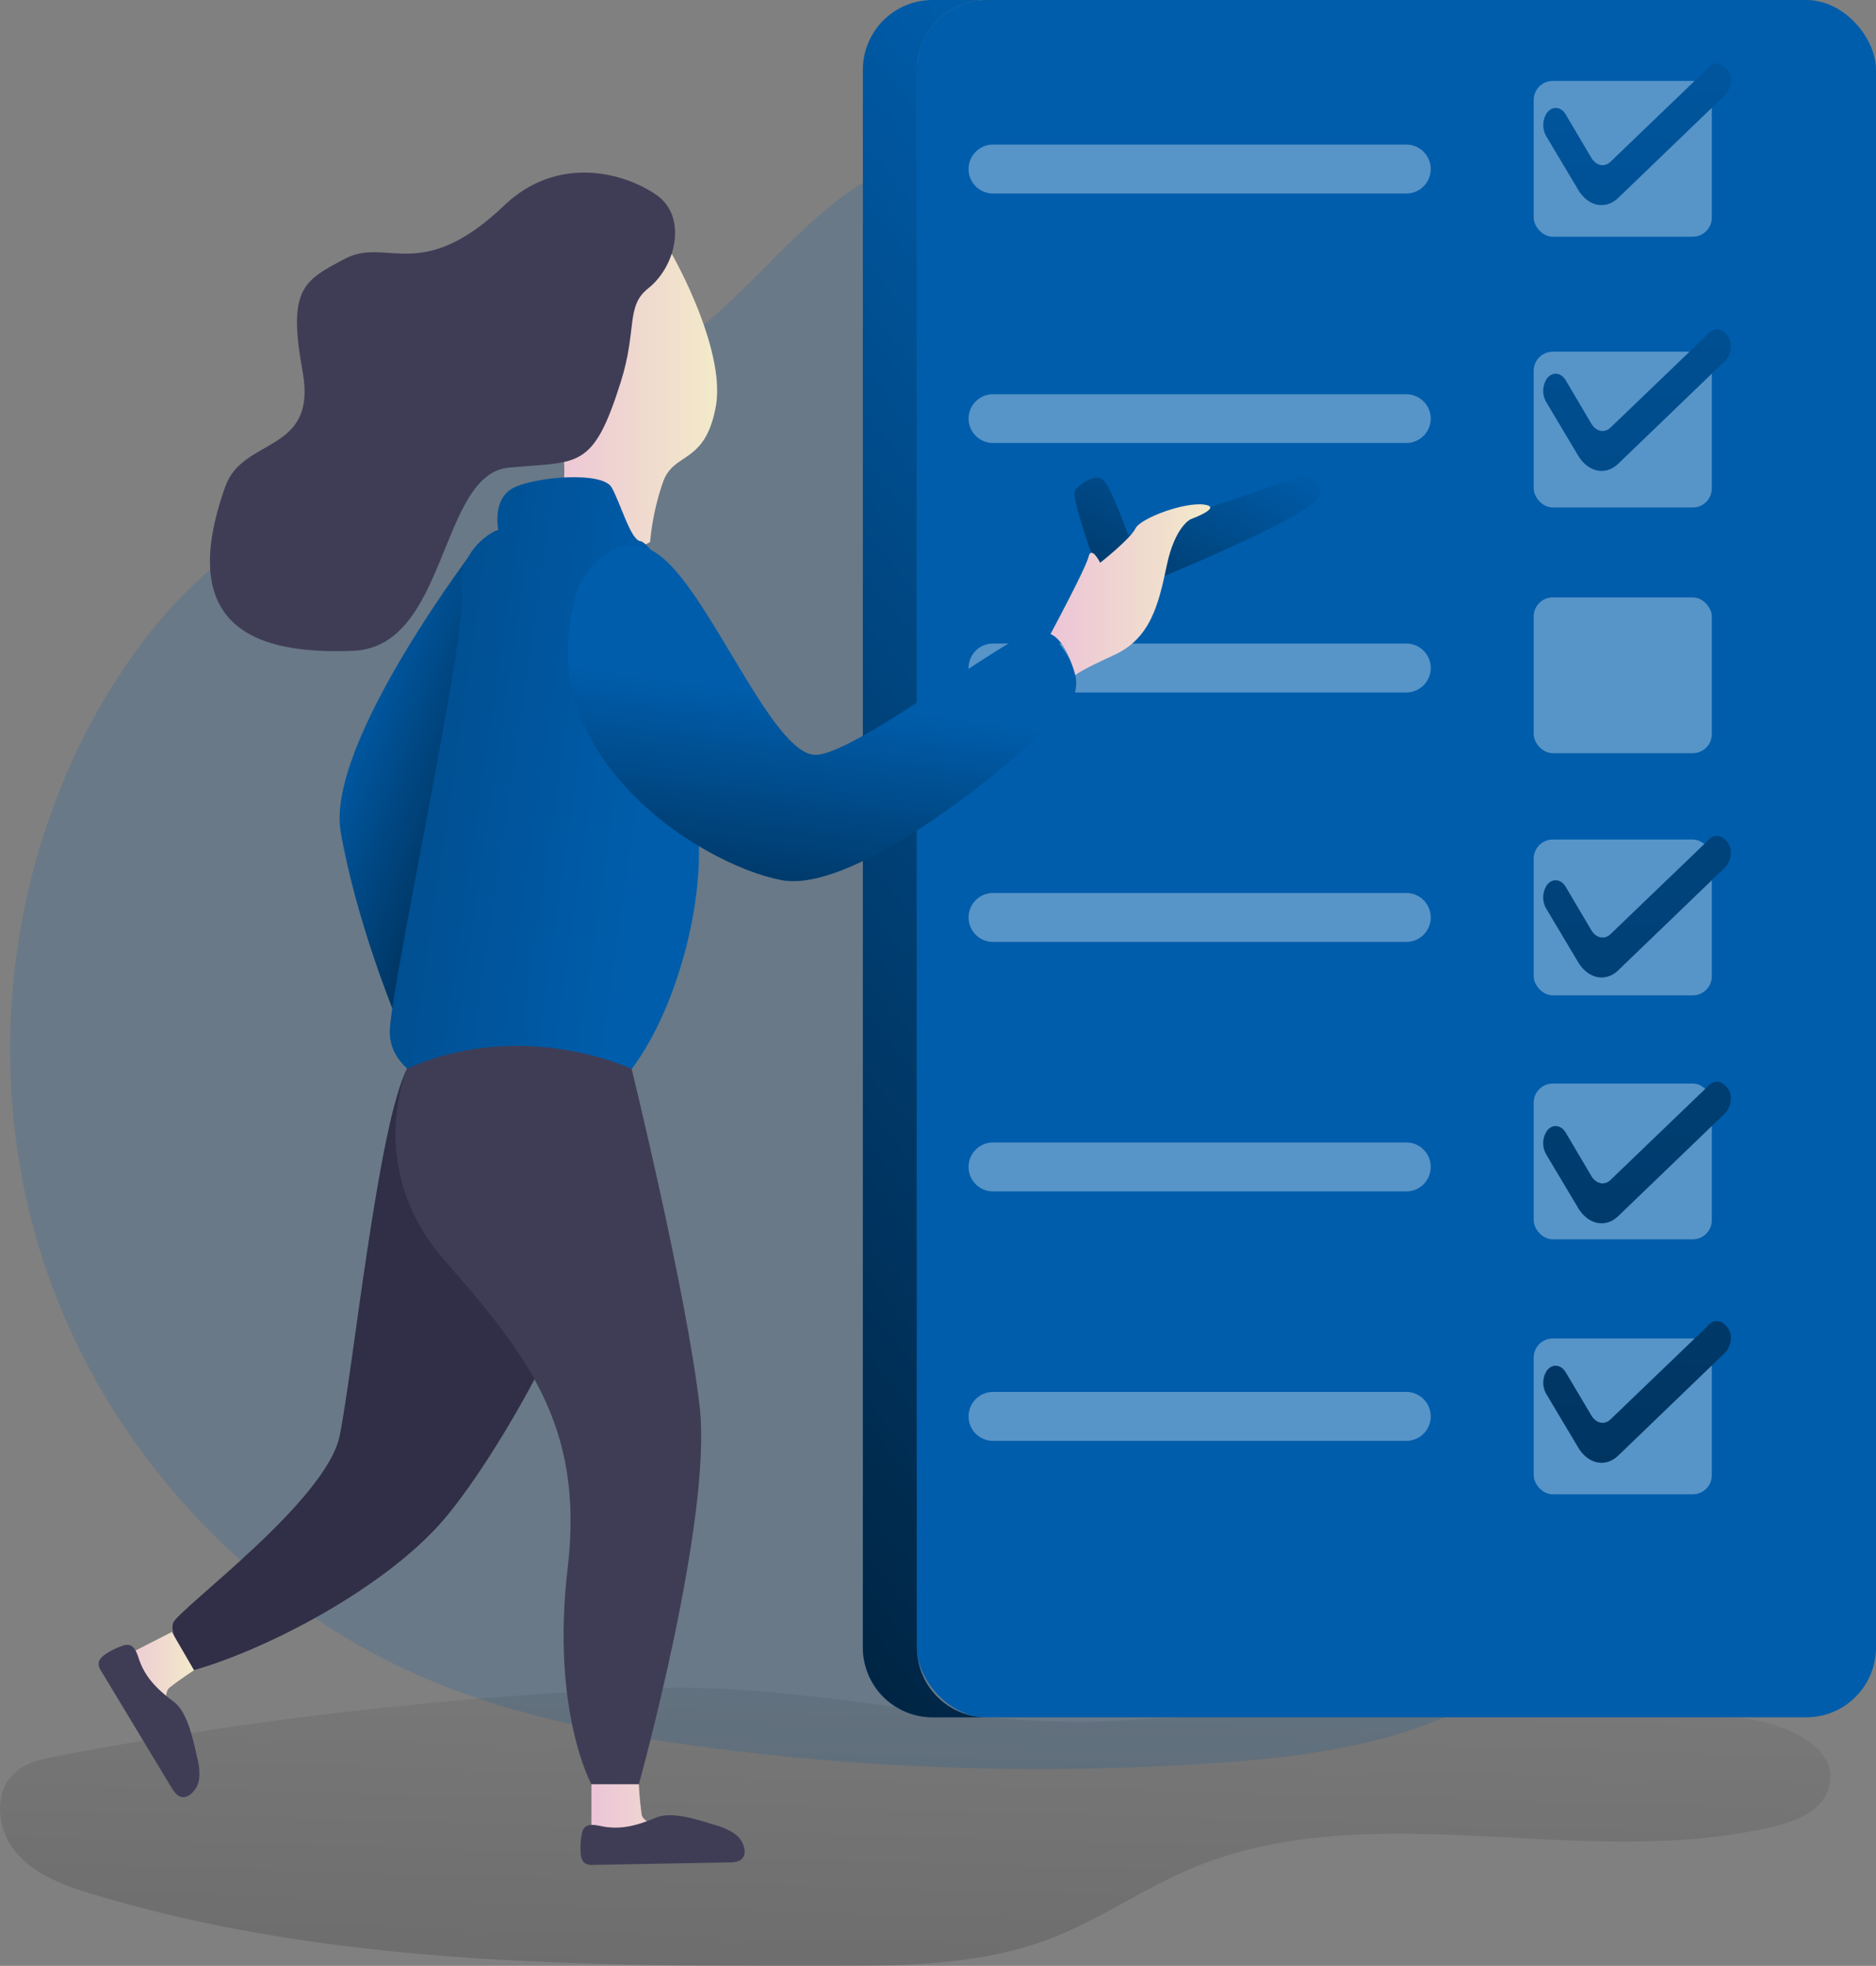 <svg xmlns:xlink="http://www.w3.org/1999/xlink" id="Layer_1" data-name="Layer 1" xmlns="http://www.w3.org/2000/svg"
     width="558.65" height="585.42" viewBox="0 0 558.65 585.42">
  <rect x="0" y="0" width="558.65" height="585.42" fill="#808080" stroke="none"/>
  <defs>
    <linearGradient id="linear-gradient" x1="342.44" y1="446.53" x2="326.67" y2="980.37" gradientUnits="userSpaceOnUse">
      <stop offset="0" stop-opacity="0"/>
      <stop offset="0.98"/>
    </linearGradient>
    <linearGradient id="linear-gradient-2" x1="478.78" y1="155.87" x2="34.48" y2="513.17"
                    xlink:href="#linear-gradient"/>
    <linearGradient id="linear-gradient-3" x1="165.7" y1="224.15" x2="268.19" y2="262.82"
                    xlink:href="#linear-gradient"/>
    <linearGradient id="linear-gradient-4" x1="434.14" y1="131.57" x2="358.68" y2="273.48"
                    xlink:href="#linear-gradient"/>
    <linearGradient id="linear-gradient-5" x1="229.82" y1="122.61" x2="280.72" y2="122.61"
                    gradientUnits="userSpaceOnUse">
      <stop offset="0" stop-color="#ecc4d7"/>
      <stop offset="0.42" stop-color="#efd4d1"/>
      <stop offset="1" stop-color="#f2eac9"/>
    </linearGradient>
    <linearGradient id="linear-gradient-6" x1="259.32" y1="245.1" x2="-185.83" y2="180.06"
                    xlink:href="#linear-gradient"/>
    <linearGradient id="linear-gradient-7" x1="310.46" y1="212.26" x2="290.19" y2="361.68"
                    xlink:href="#linear-gradient"/>
    <linearGradient id="linear-gradient-8" x1="379.98" y1="179.97" x2="427.54" y2="179.97"
                    xlink:href="#linear-gradient-5"/>
    <linearGradient id="linear-gradient-9" x1="243.29" y1="544.63" x2="282.19" y2="544.63"
                    xlink:href="#linear-gradient-5"/>
    <linearGradient id="linear-gradient-10" x1="102.31" y1="511.23" x2="124.93" y2="511.23"
                    xlink:href="#linear-gradient-5"/>
    <linearGradient id="linear-gradient-11" x1="560.85" y1="-82.12" x2="494.97" y2="1162.94"
                    xlink:href="#linear-gradient"/>
    <linearGradient id="linear-gradient-12" x1="565.03" y1="-81.9" x2="499.15" y2="1163.16"
                    xlink:href="#linear-gradient"/>
    <linearGradient id="linear-gradient-13" x1="572.99" y1="-81.47" x2="507.11" y2="1163.58"
                    xlink:href="#linear-gradient"/>
    <linearGradient id="linear-gradient-14" x1="576.85" y1="-81.27" x2="510.97" y2="1163.79"
                    xlink:href="#linear-gradient"/>
    <linearGradient id="linear-gradient-15" x1="580.62" y1="-81.07" x2="514.73" y2="1163.99"
                    xlink:href="#linear-gradient"/>
  </defs>
  <title>26. Checklist</title>
  <path
    d="M266.19,108.7c-43.13,26.16-97.53,32.28-136,64.91-13.58,11.53-24.54,25.93-33.37,41.39C68.12,265.3,62.23,328.08,81.1,382.85s62.17,100.59,115.78,122.53c25.64,10.49,53.13,15.66,80.6,19.27a762.82,762.82,0,0,0,152.78,4.6c32.21-2.27,66.22-7.39,91-28.09,16.52-13.8,27.28-33.27,35.6-53.12a313.52,313.52,0,0,0,20.08-170.88c-5.73-34.91-17.58-69.08-37.1-98.58-32.84-49.65-84.52-82.22-137.48-107C381.57,61.9,355,45,331.82,54.78,307.45,65.08,289.41,94.62,266.19,108.7Z"
    transform="translate(-67.17 -4.31)" fill="#005dab" opacity="0.18" style="isolation: isolate"/>
  <g>
    <path
      d="M84.34,527.25c-4.55.87-9.33,1.88-12.78,5-6.58,5.9-5.23,17.22.55,23.9s14.58,9.79,23,12.34c70.32,21.15,145,21.3,218.42,21.27,22.43,0,45.45-.12,66.4-8.14,14.52-5.55,27.41-14.69,41.73-20.76,53.75-22.8,116.64.85,173.47-12.56,6.67-1.57,14.08-4.43,16.4-10.88,4.69-13-14.27-20.95-28.1-21.63a1683.85,1683.85,0,0,0-182.11.86c-48.45,2.85-92.59-11.53-141.22-9.56A1194.73,1194.73,0,0,0,84.34,527.25Z"
      transform="translate(-67.17 -4.31)" opacity="0.52" fill="url(#linear-gradient)"/>
    <path
      d="M361,515.72H344.9A20.78,20.78,0,0,1,324.12,495V25.09A20.79,20.79,0,0,1,344.9,4.31H361a20.78,20.78,0,0,0-20.78,20.78V495A20.77,20.77,0,0,0,361,515.72Z"
      transform="translate(-67.17 -4.31)" fill="#005dab"/>
    <path
      d="M361,515.72H344.9A20.78,20.78,0,0,1,324.12,495V25.09A20.79,20.79,0,0,1,344.9,4.31H361a20.78,20.78,0,0,0-20.78,20.78V495A20.77,20.77,0,0,0,361,515.72Z"
      transform="translate(-67.17 -4.31)" fill="url(#linear-gradient-2)"/>
    <path d="M209.71,166.09s-45.73,59.36-41.07,86,15.89,53.78,15.89,53.78l30.68-131Z"
          transform="translate(-67.17 -4.31)" fill="#005dab"/>
    <path d="M209.71,166.09s-45.73,59.36-41.07,86,15.89,53.78,15.89,53.78l30.68-131Z"
          transform="translate(-67.17 -4.31)" fill="url(#linear-gradient-3)"/>
    <rect x="273.02" width="285.63" height="511.41" rx="20.78" fill="#005dab"/>
    <path
      d="M485.94,61.94H362.88a7.28,7.28,0,0,1-7.28-7.29h0a7.28,7.28,0,0,1,7.28-7.28H485.94a7.29,7.29,0,0,1,7.29,7.28h0A7.29,7.29,0,0,1,485.94,61.94Z"
      transform="translate(-67.17 -4.31)" fill="#fff" opacity="0.34" style="isolation: isolate"/>
    <path
      d="M485.94,136.23H362.88A7.28,7.28,0,0,1,355.6,129h0a7.28,7.28,0,0,1,7.28-7.29H485.94a7.29,7.29,0,0,1,7.29,7.29h0A7.29,7.29,0,0,1,485.94,136.23Z"
      transform="translate(-67.17 -4.31)" fill="#fff" opacity="0.34" style="isolation: isolate"/>
    <path
      d="M485.94,210.52H362.88a7.28,7.28,0,0,1-7.28-7.28h0a7.28,7.28,0,0,1,7.28-7.29H485.94a7.29,7.29,0,0,1,7.29,7.29h0A7.29,7.29,0,0,1,485.94,210.52Z"
      transform="translate(-67.17 -4.31)" fill="#fff" opacity="0.34" style="isolation: isolate"/>
    <path
      d="M485.94,284.82H362.88a7.29,7.29,0,0,1-7.28-7.29h0a7.28,7.28,0,0,1,7.28-7.29H485.94a7.29,7.29,0,0,1,7.29,7.29h0A7.3,7.3,0,0,1,485.94,284.82Z"
      transform="translate(-67.17 -4.31)" fill="#fff" opacity="0.34" style="isolation: isolate"/>
    <path
      d="M485.94,359.11H362.88a7.29,7.29,0,0,1-7.28-7.29h0a7.28,7.28,0,0,1,7.28-7.29H485.94a7.29,7.29,0,0,1,7.29,7.29h0A7.3,7.3,0,0,1,485.94,359.11Z"
      transform="translate(-67.17 -4.31)" fill="#fff" opacity="0.34" style="isolation: isolate"/>
    <path
      d="M485.94,433.4H362.88a7.28,7.28,0,0,1-7.28-7.29h0a7.29,7.29,0,0,1,7.28-7.29H485.94a7.3,7.3,0,0,1,7.29,7.29h0A7.29,7.29,0,0,1,485.94,433.4Z"
      transform="translate(-67.17 -4.31)" fill="#fff" opacity="0.34" style="isolation: isolate"/>
    <path
      d="M188.4,322.54c8.65-16.63,50.77,19.2,56.09,37s-29.28,80.32-47.24,99.62S146,495.73,124.73,501.72c0,0-7.5-10-6-14.11s45.58-36.24,49.57-55.65S179.75,339.18,188.4,322.54Z"
      transform="translate(-67.17 -4.31)" fill="#302f47"/>
    <path
      d="M391.67,167.73s-5.32-15.45-4.43-17.15,6.06-5.62,8.5-3.33,7.39,16.49,7.39,16.49L455.08,146s5.8-.9,5.19,5.44S403.76,180,403.76,180,399.21,184.66,391.67,167.73Z"
      transform="translate(-67.17 -4.31)" fill="#005dab"/>
    <path
      d="M391.67,167.73s-5.32-15.45-4.43-17.15,6.06-5.62,8.5-3.33,7.39,16.49,7.39,16.49L455.08,146s5.8-.9,5.19,5.44S403.76,180,403.76,180,399.21,184.66,391.67,167.73Z"
      transform="translate(-67.17 -4.31)" fill="url(#linear-gradient-4)"/>
    <path
      d="M267.3,80.07s16.21,28.3,13,45.45-12.38,13.3-15.63,22.17a74.69,74.69,0,0,0-3.9,18s-9.41,7.64-26.26-13.15a45.87,45.87,0,0,0-2.62-25.15C226.52,114.58,229.42,68.34,267.3,80.07Z"
      transform="translate(-67.17 -4.31)" fill="url(#linear-gradient-5)"/>
    <path
      d="M217.34,65.47c-24.82,23.68-35,9.32-47.4,15.87s-17.17,8.89-12.67,33.56-17.68,19.34-23,34.27c-15.21,42.67,10,50.12,38.14,48.94s25.49-52.54,46.23-54.53,25,1.11,33.39-25.53c4.94-15.67,1.42-22.51,8.13-27.83,8.57-6.79,11.56-21.5,2.61-27.77C252.92,55.55,233.13,50.41,217.34,65.47Z"
      transform="translate(-67.17 -4.31)" fill="#3f3d56"/>
    <path
      d="M215.58,162.18s-2.07-9.46,4.73-12.71,26.29-4.82,29,0,5.68,15.74,8.58,16,14.81,19.2,14.81,19.2,2.49,52.62,2.63,73.05c.23,32.46-19.22,83.13-46.07,79s-46.44-11.59-46-25.51,23.12-118.79,21.5-130.6C203,167.87,215.12,161.74,215.58,162.18Z"
      transform="translate(-67.17 -4.31)" fill="#005dab"/>
    <path
      d="M215.58,162.18s-2.07-9.46,4.73-12.71,26.29-4.82,29,0,5.68,15.74,8.58,16,14.81,19.2,14.81,19.2,2.49,52.62,2.63,73.05c.23,32.46-19.22,83.13-46.07,79s-46.44-11.59-46-25.51,23.12-118.79,21.5-130.6C203,167.87,215.12,161.74,215.58,162.18Z"
      transform="translate(-67.17 -4.31)" fill="url(#linear-gradient-6)"/>
    <path
      d="M239.69,178.59s10.34-20.4,25-8,32.65,58.25,45.17,58.51,64-41.22,68.49-37.47,12.29,13.11,8.09,21.1-61.76,58.39-86.55,53.67S222.26,227.83,239.69,178.59Z"
      transform="translate(-67.17 -4.31)" fill="#005dab"/>
    <path
      d="M239.69,178.59s10.34-20.4,25-8,32.65,58.25,45.17,58.51,64-41.22,68.49-37.47,12.29,13.11,8.09,21.1-61.76,58.39-86.55,53.67S222.26,227.83,239.69,178.59Z"
      transform="translate(-67.17 -4.31)" fill="url(#linear-gradient-7)"/>
    <path
      d="M380,193.13s10.46-19.48,11.32-23,3.47,1.77,3.47,1.77,9-7.1,10.5-10.2,14.53-7.9,20.41-7.13-4,4.38-4,4.38-4.66,2.13-7.1,13.83-4.91,21.71-15.71,26.62-11.49,6-11.49,6S384.85,195.1,380,193.13Z"
      transform="translate(-67.17 -4.31)" fill="url(#linear-gradient-8)"/>
    <path
      d="M188.4,322.54s-12.88,29.48,11.07,57,41.81,49,36.76,91.59,7.06,64.54,7.06,64.54h14.12s21.91-78.9,18.13-112.31-20.27-100.72-20.27-100.72S223,307.24,188.4,322.54Z"
      transform="translate(-67.17 -4.31)" fill="#3f3d56"/>
    <path d="M243.29,535.65v18h38.9s-23.29-4.21-23.95-9-.83-9-.83-9Z" transform="translate(-67.17 -4.31)"
          fill="url(#linear-gradient-9)"/>
    <path
      d="M246.17,548.12c-1.76-.36-3.95-.8-5.06.61a4,4,0,0,0-.68,1.77,21.47,21.47,0,0,0-.38,5.31c.07,1.33.38,2.83,1.53,3.49a4.4,4.4,0,0,0,2.31.37l40.34-.74c1.54,0,3.32-.17,4.19-1.44a3.34,3.34,0,0,0,.5-2.1,7,7,0,0,0-3-5,17.51,17.51,0,0,0-5.49-2.49c-5-1.52-13-4.36-17.94-2.29C257.1,547.84,252.12,549.37,246.17,548.12Z"
      transform="translate(-67.17 -4.31)" fill="#3f3d56"/>
    <path d="M118.34,490.31l-16,8.17,19.48,33.67s-8-22.27-4.22-25.23,7.36-5.21,7.36-5.21Z"
          transform="translate(-67.17 -4.31)" fill="url(#linear-gradient-10)"/>
    <path
      d="M108.5,498.23c-.56-1.71-1.28-3.82-3.06-4.08a3.86,3.86,0,0,0-1.86.29,22,22,0,0,0-4.8,2.34c-1.11.72-2.25,1.74-2.25,3.07a4.43,4.43,0,0,0,.83,2.18q10.42,17.28,20.84,34.56c.8,1.31,1.82,2.78,3.35,2.9a3.38,3.38,0,0,0,2.07-.62,7,7,0,0,0,2.87-5.12,17.62,17.62,0,0,0-.59-6c-1.17-5.07-2.75-13.46-7-16.68C114.22,507.54,110.4,504,108.5,498.23Z"
      transform="translate(-67.17 -4.31)" fill="#3f3d56"/>
    <rect x="456.71" y="24.09" width="53.05" height="46.4" rx="5.69" fill="#fff" opacity="0.34"
          style="isolation: isolate"/>
    <rect x="456.71" y="104.73" width="53.05" height="46.4" rx="5.69" fill="#fff" opacity="0.34"
          style="isolation: isolate"/>
    <rect x="456.71" y="177.9" width="53.05" height="46.4" rx="5.69" fill="#fff" opacity="0.34"
          style="isolation: isolate"/>
    <rect x="456.71" y="322.67" width="53.05" height="46.4" rx="5.69" fill="#fff" opacity="0.34"
          style="isolation: isolate"/>
    <rect x="456.71" y="250.01" width="53.05" height="46.4" rx="5.69" fill="#fff" opacity="0.34"
          style="isolation: isolate"/>
    <rect x="456.71" y="398.6" width="53.05" height="46.4" rx="5.69" fill="#fff" opacity="0.34"
          style="isolation: isolate"/>
    <path
      d="M527.6,44.83l9.54,16c3,5,8.16,6,11.9,2.42l32.29-31.08s3-4.29-.19-7.61-5.83.5-5.83.5l-28.6,27.48c-1.81,1.65-4.28,1.11-5.68-1.26l-7.6-12.87C532,36,529.35,35.78,527.78,38h0A6.66,6.66,0,0,0,527.6,44.83Z"
      transform="translate(-67.17 -4.31)" fill="#005dab"/>
    <path
      d="M527.6,124l9.54,16c3,4.95,8.16,6,11.9,2.42l32.29-31.08s3-4.29-.19-7.61-5.83.5-5.83.5l-28.6,27.48c-1.81,1.65-4.28,1.11-5.68-1.26l-7.6-12.87c-1.44-2.43-4.08-2.65-5.65-.47h0A6.66,6.66,0,0,0,527.6,124Z"
      transform="translate(-67.17 -4.31)" fill="#005dab"/>
    <path
      d="M527.6,274.85l9.54,16c3,4.95,8.16,6,11.9,2.42l32.29-31.09s3-4.29-.19-7.61-5.83.5-5.83.5l-28.6,27.49c-1.81,1.65-4.28,1.1-5.68-1.26l-7.6-12.87c-1.44-2.43-4.08-2.65-5.65-.47h0A6.66,6.66,0,0,0,527.6,274.85Z"
      transform="translate(-67.17 -4.31)" fill="#005dab"/>
    <path
      d="M527.6,348.05l9.54,16c3,4.95,8.16,6,11.9,2.42l32.29-31.08s3-4.3-.19-7.62-5.83.5-5.83.5l-28.6,27.49c-1.81,1.65-4.28,1.1-5.68-1.26l-7.6-12.87c-1.44-2.43-4.08-2.65-5.65-.47h0A6.66,6.66,0,0,0,527.6,348.05Z"
      transform="translate(-67.17 -4.31)" fill="#005dab"/>
    <path
      d="M527.6,419.35l9.54,16c3,5,8.16,6,11.9,2.43l32.29-31.09s3-4.29-.19-7.61-5.83.5-5.83.5l-28.6,27.48c-1.81,1.66-4.28,1.11-5.68-1.26L533.43,413c-1.44-2.43-4.08-2.65-5.65-.47h0A6.66,6.66,0,0,0,527.6,419.35Z"
      transform="translate(-67.17 -4.31)" fill="#005dab"/>
    <path
      d="M527.6,44.83l9.54,16c3,5,8.16,6,11.9,2.42l32.29-31.08s3-4.29-.19-7.61-5.83.5-5.83.5l-28.6,27.48c-1.81,1.65-4.28,1.11-5.68-1.26l-7.6-12.87C532,36,529.35,35.78,527.78,38h0A6.66,6.66,0,0,0,527.6,44.83Z"
      transform="translate(-67.17 -4.31)" fill="url(#linear-gradient-11)"/>
    <path
      d="M527.6,124l9.54,16c3,4.95,8.16,6,11.9,2.42l32.29-31.08s3-4.29-.19-7.61-5.83.5-5.83.5l-28.6,27.48c-1.81,1.65-4.28,1.11-5.68-1.26l-7.6-12.87c-1.44-2.43-4.08-2.65-5.65-.47h0A6.66,6.66,0,0,0,527.6,124Z"
      transform="translate(-67.17 -4.31)" fill="url(#linear-gradient-12)"/>
    <path
      d="M527.6,274.85l9.54,16c3,4.95,8.16,6,11.9,2.42l32.29-31.09s3-4.29-.19-7.61-5.83.5-5.83.5l-28.6,27.49c-1.81,1.65-4.28,1.1-5.68-1.26l-7.6-12.87c-1.44-2.43-4.08-2.65-5.65-.47h0A6.66,6.66,0,0,0,527.6,274.85Z"
      transform="translate(-67.17 -4.31)" fill="url(#linear-gradient-13)"/>
    <path
      d="M527.6,348.05l9.54,16c3,4.95,8.16,6,11.9,2.42l32.29-31.08s3-4.3-.19-7.62-5.83.5-5.83.5l-28.6,27.49c-1.81,1.65-4.28,1.1-5.68-1.26l-7.6-12.87c-1.44-2.43-4.08-2.65-5.65-.47h0A6.66,6.66,0,0,0,527.6,348.05Z"
      transform="translate(-67.17 -4.31)" fill="url(#linear-gradient-14)"/>
    <path
      d="M527.6,419.35l9.54,16c3,5,8.16,6,11.9,2.43l32.29-31.09s3-4.29-.19-7.61-5.83.5-5.83.5l-28.6,27.48c-1.81,1.66-4.28,1.11-5.68-1.26L533.43,413c-1.44-2.43-4.08-2.65-5.65-.47h0A6.66,6.66,0,0,0,527.6,419.35Z"
      transform="translate(-67.17 -4.31)" fill="url(#linear-gradient-15)"/>
  </g>
</svg>
